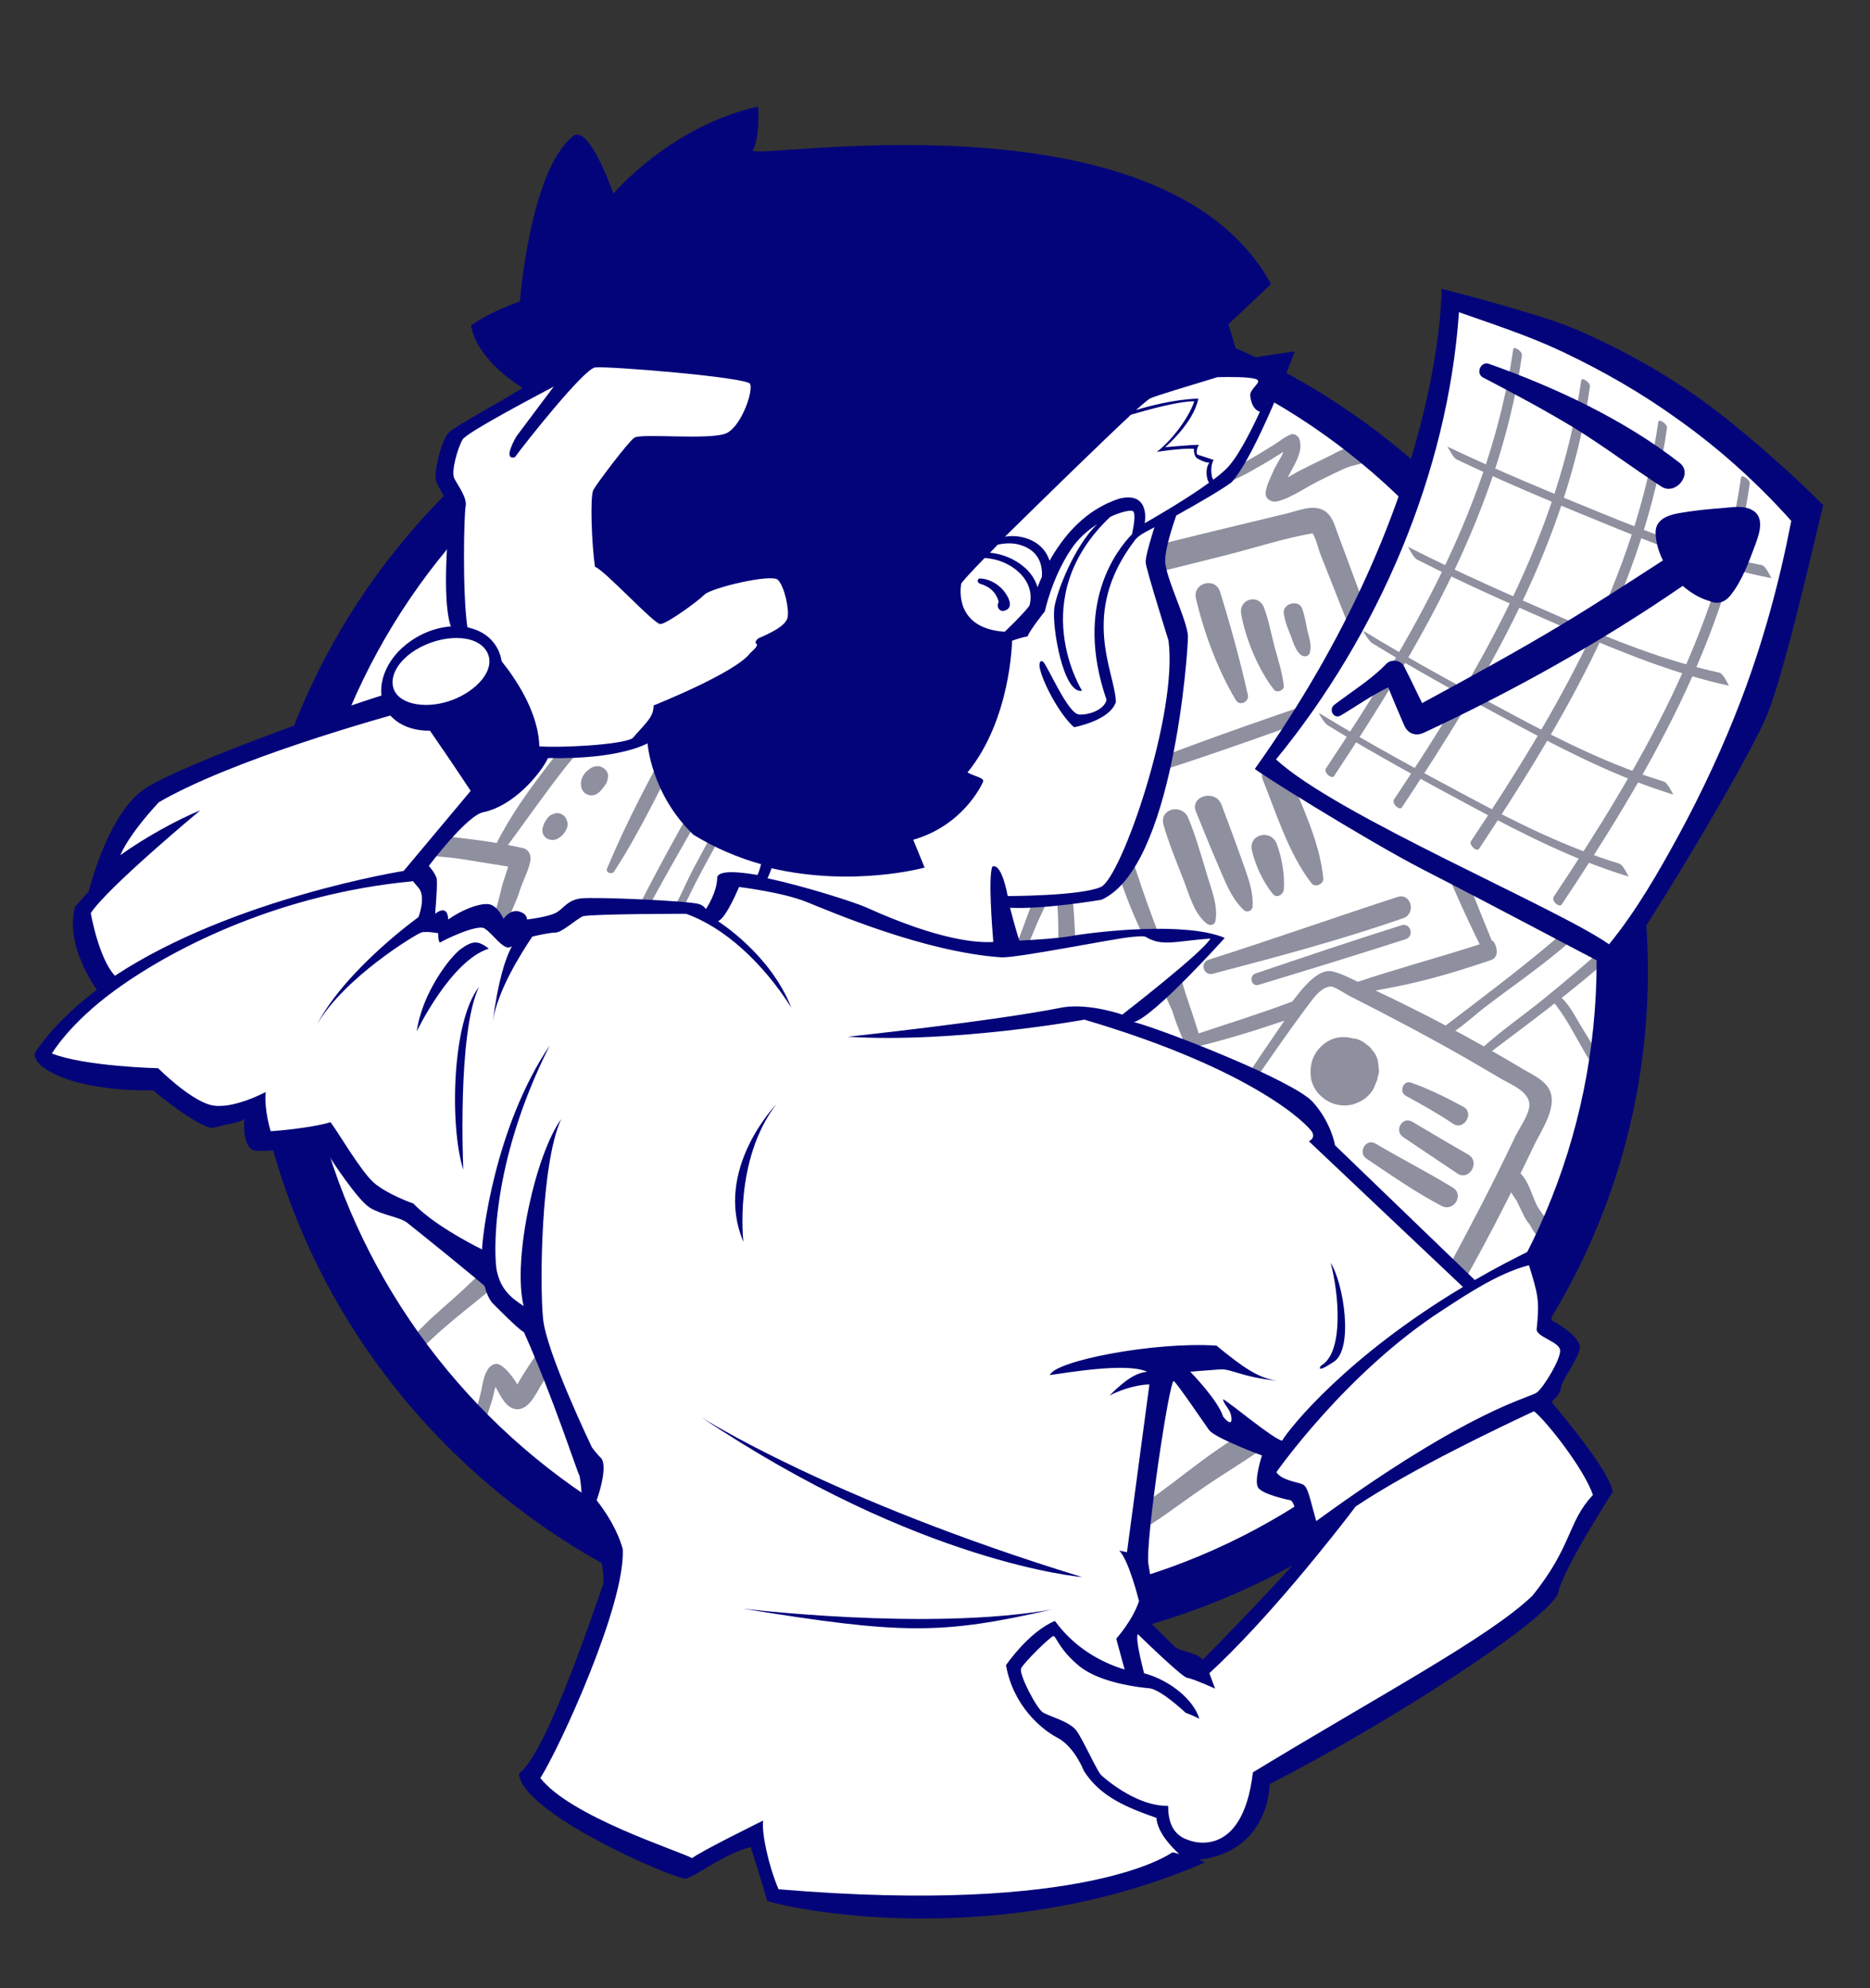 <?xml version="1.0" encoding="utf-8"?>
<!-- Generator: Adobe Illustrator 19.2.1, SVG Export Plug-In . SVG Version: 6.00 Build 0)  -->
<svg version="1.1" id="Layer_1" xmlns="http://www.w3.org/2000/svg" xmlns:xlink="http://www.w3.org/1999/xlink" x="0px" y="0px"
	 viewBox="0 0 558.2 593.5" style="enable-background:new 0 0 558.2 593.5;" xml:space="preserve">
<rect x="0" y="0" width="558.2" height="593.5" fill="#333333" stroke="none"/>
<style type="text/css">
	.st0{fill:#FFFFFF;}
	.st1{fill:#8E8F9F;}
	.st2{fill:#04047a;}
</style>
<g>
	<path class="st0" d="M283,89.8C169.9,89.6,78.2,179,78.2,289.3s91.7,200,204.8,200.2S487.8,400.4,487.8,290S396.1,90,283,89.8z"/>
	<g>
		<g>
			<g>
				<path class="st1" d="M123.7,405c11.6-13,28.2-21.8,38.5-36c1.8-2.5-2.2-5.6-4.3-3.3c-6.2,6.6-12.7,12.7-19.3,19
					c-5.9,5.6-13.5,11.2-18,18C119.4,404.5,122.2,406.7,123.7,405L123.7,405z"/>
			</g>
		</g>
		<g>
			<g>
				<path class="st1" d="M151.1,276.1c1.2-3.5,3-6.8,4.1-10.4c0.9-2.8,2.6-5.8,3.1-8.7c0.3-1.6-0.4-3.4-2.2-3.8
					c-10.8-2.5-21.8-3.3-32.8-4.7c-3.5-0.4-4.3,5.6-0.8,6.2c5.4,0.9,10.8,1,16.2,1.9c5.2,0.9,10.5,1.6,15.7,2.6c-0.8-1-1.5-2-2.3-3
					c-0.1,2.7-1.8,6.2-2.4,9c-0.8,3.5-2,6.9-2.3,10.5C147.3,277.8,150.5,278,151.1,276.1L151.1,276.1z"/>
			</g>
		</g>
		<g>
			<g>
				<path class="st1" d="M183.3,260.2c8.2-12.5,14.4-26.5,21.7-39.6c1.3-2.2-2.2-4.2-3.4-2c-7.4,13.1-14.6,26.8-20.4,40.7
					C180.7,260.5,182.6,261.2,183.3,260.2L183.3,260.2z"/>
			</g>
		</g>
		<g>
			<g>
				<path class="st1" d="M187.8,281.7c14.5-27.9,30.9-54.7,46.9-81.7c1.1-1.8-1.8-3.5-2.9-1.7c-16.1,26.9-32.4,53.9-46.1,82.3
					C185.2,281.9,187.1,283,187.8,281.7L187.8,281.7z"/>
			</g>
		</g>
		<g>
			<g>
				<path class="st1" d="M199.7,277.5c3.4-4,5.4-9,7.8-13.7c3.1-6,6.4-11.9,9.7-17.8c6.4-11.6,12.9-23.1,19.5-34.6
					c1-1.8-1.7-3.4-2.7-1.6c-6.3,10.9-12.3,22-18.2,33.1c-2.9,5.4-5.8,10.8-8.7,16.2c-2.9,5.4-5.1,11.8-9.1,16.6
					C196.9,277,198.7,278.7,199.7,277.5L199.7,277.5z"/>
			</g>
		</g>
		<g>
			<g>
				<path class="st1" d="M150.2,251.2c-0.1,0-0.2-0.1-0.3-0.1c0.3,0.8,0.6,1.5,0.9,2.3c5.9-8,11.6-16.2,17.7-24
					c5.4-6.8,11.8-13.4,15.7-21.2c1.2-2.5-2.2-4.5-3.7-2.2c-10.4,15.4-23.9,29.1-32.3,45.8c-0.6,1.2,0.4,2.6,1.7,2.3
					c0.1,0,0.2-0.1,0.3-0.1C151.5,253.6,151.6,251.5,150.2,251.2L150.2,251.2z"/>
			</g>
		</g>
		<g>
			<g>
				<path class="st1" d="M179,233.4c0.1-0.6,0.2-1.2,0.3-1.8c0-0.7-0.5-1.3-1.1-1.4c-1.1-0.3-2.1,0.3-2.8,1.1c-0.8,1-1.3,2.1-1,3.4
					c0.1,0.7,0.8,1.3,1.5,1.5c2.5,0.7,5.4-2.1,5.2-4.6c-0.1-1.3-1.2-2.9-2.7-2.7c-1.4,0.1-2.7,0.7-3.7,1.8c-1.1,1.3-1.6,2.9-1.1,4.6
					c0.6,1.8,2.6,2.7,4.4,1.8c0.9-0.5,1.5-1.2,2.1-2c0.3-0.4,0.5-0.7,0.8-1.1c0.4-0.8,0.5-1.3,0.6-2.2c0.1-0.9-0.5-1.9-1.2-2.4
					c-0.8-0.6-1.7-0.8-2.7-0.6c-0.9,0.2-1.6,0.7-2.3,1.3c-0.8,0.7-1.2,2.1-0.8,3.1c0.4,1,0.9,1.7,1.9,2.1c0.7,0.3,1.5,0.4,2.2,0.1
					c-1-1.7-2-3.5-3-5.2c-0.1,0.1-0.2,0.2-0.3,0.3c-1.1,1.2-1.2,3.2,0,4.4c1.3,1.2,3.1,1.1,4.4,0c0.1-0.1,0.2-0.2,0.3-0.3
					c1-0.9,1.2-2.7,0.5-3.8c-0.8-1.2-2.1-1.8-3.5-1.4c0,0-0.1,0-0.1,0c0.8,0.1,1.6,0.2,2.4,0.3c0,0,0,0-0.1,0c0.5,0.6,1,1.2,1.4,1.9
					c0,0,0-0.1,0-0.1c-0.5,1.2-1,2.4-1.4,3.5c0.1-0.1,0.2-0.2,0.3-0.3c0.2-0.1,0.6-0.2-0.2,0.1c-1.3-1-2.6-2-3.9-3
					c0-0.9,0.1-0.7,0-0.4c-0.1,0.4,0.2-0.4,0.2-0.4c0,0.2-0.3,0.6-0.4,0.7c-0.1,0.1-0.1,0.2-0.2,0.3c0.1-0.1,0.5-0.6,0.1-0.2
					c-0.1,0.1-0.2,0.2-0.2,0.2c-0.3,0.3,0.6-0.4,0.3-0.2c1.5,0.6,2.9,1.2,4.4,1.8c-0.1-0.1-0.1-0.5-0.1,0c0,0.3,0,0.3,0,0.1
					c0,0.2,0,0.3-0.1,0.5c0-0.1,0.1-0.3,0.1-0.4c0-0.2-0.3,0.6-0.1,0.2c0.2-0.3-0.1,0.1-0.2,0.2c0,0,0.5-0.4,0.1-0.1
					c-0.4,0.3,0.1,0,0.1,0c-0.1,0.1-0.7,0.2-0.1,0.1c-1.1-0.6-2.2-1.3-3.3-1.9c-0.2-0.8-0.1-0.6-0.1-0.3c0,0.4,0-0.4,0-0.3
					c0.1,0.1-0.3,0.9-0.1,0.5c0.2-0.5-0.1,0.1-0.1,0.1c0.1-0.1,0.1-0.2,0.2-0.3c0,0.1-0.1,0.1-0.1,0.1c0,0-0.1,0.1-0.1,0.1
					c0.1-0.1,0.2-0.1,0.3-0.2c0,0-0.1,0-0.1,0.1c0.2-0.1,0.5-0.2,0.7-0.2c0.6,0.4,1.3,0.7,1.9,1.1c-0.2-0.3,0.1,0.4,0.1,0.2
					c0-0.1,0-0.2-0.1-0.3c-0.1-0.3,0,0.3,0,0.1c0,0,0-0.3,0-0.3c0,0-0.1,0.4,0,0.1c-0.2,0.4-0.1,0.1,0,0c0.1-0.1-0.3,0.2,0,0
					c-0.2,0.1-0.3,0.2-0.5,0.2c-0.4-0.2-0.9-0.5-1.3-0.7c0.2,0.3,0.2,0.4,0.2,0.8C176.5,234.5,178.7,234.8,179,233.4L179,233.4z"/>
			</g>
		</g>
		<g>
			<g>
				<path class="st1" d="M166.3,247.4c0-0.1,0.1-0.2,0.1-0.3c-0.2,0.2-0.4,0.5-0.5,0.7c0.5-0.2,0.8-0.6,0.9-1.1
					c0.2-0.7-0.2-1.5-0.9-1.8c-0.7-0.3-1.4,0-1.9,0.6c0,0-0.3,0.4-0.1,0.2c-0.1,0.1-0.2,0.3-0.3,0.4c-0.1,0.1-0.2,0.3-0.3,0.4
					c-0.1,0.1-0.4,0.4-0.1,0.1c-1,1.1-0.5,2.7,0.9,3.2c1.1,0.4,2.2-0.1,3.1-0.8c0.4-0.3,0.8-0.7,1.1-1.2c0.4-0.6,0.5-1.1,0.6-1.8
					c0.1-0.7-0.5-1.8-1.2-2.1c-0.8-0.3-1.5-0.5-2.4-0.3c-0.6,0.2-1.3,0.6-1.7,1.1c-0.8,0.9-1.2,2-1.3,3.2c-0.1,0.9,0.6,1.9,1.4,2.4
					c0.9,0.5,1.8,0.4,2.8,0c0.7-0.3,1.4-0.9,1.8-1.5c0.9-1.1,1.5-2.5,0.9-3.9c-0.3-0.9-0.8-1.5-1.7-1.9c-0.9-0.4-1.7-0.3-2.6,0.1
					c-1.3,0.7-1.9,2-2.6,3.2c-0.8,1.4-0.4,3.3,1.1,4.1c1.4,0.7,3.3,0.4,4.1-1.1c0.4-0.6,0.7-1.2,1-1.9c0.7-1.4,0.4-3.3-1.1-4.1
					c-1.5-0.8-3.2-0.3-4.1,1.1c-0.4,0.6-0.8,1.2-1.1,1.8c1.7,1,3.4,2,5.2,3c0.2-0.5,0.4-1.1,0.7-1.6c-0.1,0.2-0.2,0.5-0.3,0.7
					c0.1-0.2,0.2-0.5,0.3-0.7c0.1-0.2,0.4-0.4-0.2,0.2c0.3-0.3-0.6,0.4-0.2,0.1c-1.3-0.3-2.6-0.7-3.9-1c-0.2-0.5-0.2-0.6-0.2-0.4
					c0-0.3-0.1-0.5-0.1-0.8c0,0.1,0,0.2,0,0.2c0-0.3,0.1-0.5,0.1-0.8c-0.1,0.7,0.3-0.5,0.1-0.1c-0.2,0.4,0.5-0.6,0,0
					c-0.1,0.1-0.3,0.2-0.4,0.4c0.6-0.4,0.5-0.4-0.2,0.1c-0.1,0-0.1,0.1-0.2,0.1c1.5,0.4,3.1,0.8,4.6,1.2c-0.1-0.3,0.1,0.5,0.1,0.5
					c0-0.4-0.1,0.6-0.1,0.3c0-0.1,0-0.2,0.1-0.2c0.1-0.3,0.2-0.1-0.1,0.3c0,0,0.1-0.2,0.1-0.2c0,0-0.5,0.5-0.2,0.3
					c-0.1,0.1-0.6,0.3-0.2,0.2c0.1-0.1,0.1,0-0.2,0.1c-0.2,0.1-0.4,0.2-0.7,0.2c-0.8-0.6-1.6-1.2-2.4-1.8c0-0.2,0-0.3-0.1-0.5
					c0.1-0.4,0.1-0.6,0-0.4c0,0.1-0.1,0.4,0,0c0.1-0.4,0,0-0.1,0.1c0,0.1-0.3,0.4,0,0.1c0.3-0.3-0.2,0.2-0.2,0.2
					c0.1-0.1,0.2-0.1,0.2-0.2c-0.1,0.1-0.3,0.2-0.4,0.3c-0.1,0.1-0.4,0.3,0.1-0.1c1,0.6,1.9,1.1,2.9,1.7c0-0.4-0.1,0.2,0-0.2
					c0-0.1,0.1-0.3,0.1-0.4c0.1-0.3,0.2-0.6,0.3-0.9c-1-0.1-2-0.3-3-0.4c0.1,0.7,0.3,1.2,0.9,1.5c-0.2-0.2-0.4-0.5-0.5-0.7
					c0,0.1,0.1,0.2,0.1,0.3C164.6,248.4,166,248.4,166.3,247.4L166.3,247.4z"/>
			</g>
		</g>
		<g>
			<g>
				<path class="st1" d="M343.8,448.1c-1.2,0.1-1.7,0.3-2.6,1.1c-1.7,1.4,0.5,3.7,2.2,2.9c12.9-6,23.1-17.3,36.7-22.1
					c-0.8-1.8-1.5-3.6-2.3-5.4c-7.3,5-14.8,9.5-22.1,14.5c-6.7,4.6-13.4,9.7-20.5,13.7c1.4,1.4,2.9,2.9,4.3,4.3
					c1-1.4,2.1-2.5,3.4-3.7c2.9-2.8-1.4-7-4.4-4.4c-1.7,1.5-3.1,3.1-4.4,4.9c-2,2.7,1.8,5.8,4.3,4.3c7.1-4,13.7-9.2,20.4-13.8
					c7.2-5,14.9-9.4,21.9-14.7c3.1-2.3,0.5-6.7-3-5.1c-13.4,5.8-24.3,16.2-36.2,24.3c0.8,0.8,1.7,1.7,2.5,2.5
					c0.2-0.2,0.3-0.3,0.5-0.5C345.8,450.2,345.4,447.9,343.8,448.1L343.8,448.1z"/>
			</g>
		</g>
		<g>
			<g>
				<path class="st1" d="M431.6,306.9c-0.1,0-0.2-0.1-0.3-0.1c0.1,0.9,0.2,1.7,0.3,2.6c4.2-2.2,7.8-5.7,11.5-8.6
					c3.9-3,7.8-5.8,11.7-8.7c7.4-5.5,14.6-11.2,21.2-17.7c1.6-1.6-0.8-4-2.4-2.4c-13.4,12.7-28.7,23.9-43.3,35.1
					c-1.4,1.1-0.2,3.4,1.4,2.4c0.1-0.1,0.2-0.1,0.3-0.2C432.8,308.6,432.7,307.2,431.6,306.9L431.6,306.9z"/>
			</g>
		</g>
		<g>
			<g>
				<path class="st1" d="M442.9,315.6c13.7-10.3,27.3-20.3,40.1-31.8c1.6-1.4-0.7-3.8-2.4-2.4c-6.5,5.7-13,11.3-19.8,16.8
					c-6.4,5.2-13.3,9.9-19.4,15.6C440.6,314.7,441.8,316.4,442.9,315.6L442.9,315.6z"/>
			</g>
		</g>
		<g>
			<g>
				<path class="st1" d="M463.5,298.9c6,7.1,9,16.3,15.2,23.3c1.4,1.6,3.8-0.7,2.4-2.4c-3.6-4.1-6.2-8.7-9-13.2
					c-2-3.3-3.9-7.3-7-9.6C463.8,296.2,462.7,298,463.5,298.9L463.5,298.9z"/>
			</g>
		</g>
		<g>
			<g>
				<path class="st1" d="M453,353.3c-0.1-0.6-0.2-0.8-0.5-1.2c-0.9-1.3-3-0.5-2.6,1.1c0.7,2.8,2.8,4.9,4.2,7.4
					c1.5,2.7,2.6,5.7,4.5,8.1c1.3,1.6,4.1,0.2,4-1.7c-0.1-2.8-2.9-5-4-7.5c-1.5-3.2-2.4-7.1-5.1-9.6c-1.9-1.8-5.3,0.5-3.7,2.9
					c1.7,2.6,2.8,5.5,4.2,8.3c0.6,1.3,1.2,2.6,2,3.7c0.5,0.7,1.9,1.9,2,2.7c1.3-0.8,2.6-1.5,3.9-2.3c-2-1.8-3.2-4.9-4.7-7.1
					c-1.5-2.2-3.5-3.9-4.7-6.2c-0.6,0.6-1.3,1.3-1.9,1.9c0.1,0.1,0.1,0.2,0.2,0.3C451.5,355.4,453.3,354.6,453,353.3L453,353.3z"/>
			</g>
		</g>
		<g>
			<g>
				<path class="st1" d="M357.3,150.1c3.4-3.8,10.1-6.2,14.6-8.6c2.4-1.3,4.7-2.7,7-4c2.1-1.2,5-3.5,7.4-3.8c-0.9-0.5-1.8-1-2.6-1.5
					c0.4,2.2-2.7,6.3-3.5,8.2c-0.9,2.2-2.2,4.4-2.4,6.8c-0.1,1.8,1.7,2.8,3.3,2.5c4.4-1,8.9-4.4,12.9-6.3c2.5-1.2,5-2.5,7.5-3.6
					c2.6-1.1,5.3-1.3,7.9-2.3c1.2-0.5,2.1-1.6,1.7-3c0-0.1-0.1-0.2-0.1-0.4c-0.4-1.5-2.6-2.3-3.7-1c0.2-0.3-4,0.1-4.8,0.4
					c-2.4,0.8-4.7,2.2-7,3.3c-2.5,1.2-5,2.4-7.5,3.7c-2.6,1.3-5.6,3.5-8.3,4.3c1.1,0.8,2.2,1.7,3.3,2.5c0.1-5.3,6.6-10.7,4.9-16.1
					c-0.3-1-1.5-1.9-2.6-1.5c-2.2,0.9-3.9,2.5-6,3.7c-3.2,2-6.5,3.9-9.8,5.8c-4.5,2.6-11.2,5.1-14.3,9.4
					C354.2,149.7,356.3,151.2,357.3,150.1L357.3,150.1z"/>
			</g>
		</g>
		<g>
			<g>
				<path class="st1" d="M305.7,284.4c1.9-3.5,3.1-7.3,4.9-11c1.7-3.5,3.3-8.4,6.3-10.9c-1.2-0.2-2.4-0.3-3.6-0.5
					c3.2,5.4,2.4,14.1,2.7,20.2c0.3,6.5,2,12.8,2.5,19.3c0.2,3,4.6,3,4.7,0c0.3-7.6-1.8-15.2-2.3-22.8c-0.4-5.7-0.2-14.1-3.6-19
					c-0.8-1.2-2.5-1.6-3.6-0.5c-2.8,2.8-4,6.9-5.5,10.4c-1.9,4.3-3.2,8.8-5.1,13.1C302.1,284.6,304.7,286.3,305.7,284.4L305.7,284.4
					z"/>
			</g>
		</g>
		<g>
			<g>
				<path class="st1" d="M142.3,427.1c0.1,0,0.3,0,0.4,0c0.7,0,1.2-0.5,1.5-1.1c0.9-2.6,1.8-5.1,2.6-7.7c0.5-1.4,1-5.5,2.3-6.5
					c-1-0.1-2-0.3-3-0.4c2.5,2.5,3.9,9.1,8.2,9.3c3.5,0.1,5.5-4.3,7-6.8c3-5,6.4-9.6,9.3-14.6c3.8-6.6,7.3-13.4,10.8-20.1
					c1.8-3.4-3.3-6.5-5.2-3.1c-5.4,10-10.7,20.1-17,29.6c-1.8,2.7-3.6,5.4-5.1,8.2c-0.6,1.1,0.6,0.1,0.4-0.4
					c-0.3-0.8-1.1-1.7-1.6-2.5c-1.1-1.4-2.1-2.6-3.6-3.5c-1.2-0.8-2.6-0.1-3.4,0.9c-1.5,1.9-1.8,4.7-2.3,7
					c-0.8,3.4-1.9,6.8-2.2,10.2c0.4-0.5,0.8-1,1.1-1.5c-0.1,0-0.3,0.1-0.4,0.1C140.4,424.7,140.6,427.2,142.3,427.1L142.3,427.1z"/>
			</g>
		</g>
		<path class="st1" d="M411.6,319.2c-0.1-0.8-0.2-1.7-0.3-2.5c-0.3-1.2-0.8-2.3-1.7-3.2c-0.4-0.7-1-1.3-1.7-1.7
			c-0.9-0.8-2-1.4-3.2-1.7c-0.3,0-0.6-0.1-0.9-0.1c-2.5-0.7-5.2-0.5-7.5,0.9c-1.4,0.8-2.9,2.3-3.7,3.7c-0.5,0.9-0.9,1.8-1.1,2.7
			c-0.3,1.4-0.4,2.8-0.2,4.2c0,0.1,0,0.2,0,0.3c0.2,1.1,0.6,2.2,1.2,3.2c0.2,0.3,0.4,0.6,0.6,0.9c0.1,0.1,0.1,0.2,0.2,0.3
			c0.1,0.1,0.2,0.3,0.4,0.4c0,0,0.1,0.1,0.1,0.1c2.3,2.5,5.7,3.7,9,3.2c0.4-0.1,0.9-0.1,1.3-0.3c1.6-0.5,3.1-1.3,4.3-2.5
			c1.2-1.2,1.6-1.9,2.1-3.3c0.5-1.1,0.7-1.6,0.8-2.6C411.6,320.7,411.7,320,411.6,319.2z"/>
		<path class="st1" d="M436.8,330.4c-5-2.7-10.2-5.3-15.6-7.2c-2.3-0.8-3.7,2.7-1.6,3.9c4.9,2.7,9.6,5.3,14.2,8.4
			C437,337.6,440.2,332.2,436.8,330.4z"/>
		<path class="st1" d="M438.3,344.7c-5.6-3.2-11.1-6.5-16.7-9.8c-3-1.8-5.6,2.7-2.7,4.6c5.4,3.6,10.7,7.2,16.1,10.8
			C438.5,352.7,442,346.9,438.3,344.7z"/>
		<path class="st1" d="M433.6,354.5c-7.5-4.6-15.4-8.6-23-13.1c-2.9-1.7-5.4,2.7-2.7,4.5c7.3,4.9,14.6,10,22.4,14.1
			C434,361.9,437.2,356.6,433.6,354.5z"/>
		<path class="st1" d="M461.8,324.2c-1.8-2.3-4.9-3.7-7.3-5.1c-3.8-2.3-7.7-4.5-11.5-6.7c-7.5-4.2-15-8.2-22.7-12
			c-3.2-1.6-6.5-3.2-9.7-4.7c13.1-2.3,22.1-4.9,34.5-9.1c3.2-1.1,1-6,0.2-5.8c-13.3-32.4-25-65.4-37.3-98.1c-3-8-5.9-16-8.9-24
			c-0.9-2.5-1.7-5.3-4.3-6.5c-3.1-1.5-7.2,0.2-10.3,1c-17.3,4.2-34.6,8.2-51.8,12.9c-4.7,1.3-2.7,8.3,2,7.2
			c10-2.2,19.9-4.7,29.8-7.2c9-2.2,18.2-5.3,27.3-6.9c1,1.5,1.7,4.5,2.2,5.9c1,2.4,1.9,4.9,2.9,7.3c2.2,5.5,4.3,11,6.5,16.5
			c4.2,10.7,8.5,21.4,12.7,32.1c8.1,20.4,15.8,41.2,25.6,60.9c-12.1,3.9-24.4,7.2-36.4,11.2c-2.5-1.2-5-2.5-7.6-3.1
			c-5.2-1.3-11.5,8.8-12,9c-9.2,3.5-18.6,6.4-27.9,9.5c-1.2-4-2.6-8-3.9-11.9c-1.5-4.6-2.4-9.4-4.2-13.8c-0.6-1.5-1.9-2.1-3.1-2
			c-5.5-14.4-10.5-28.7-13.8-43.9c-0.7-3.1-5.3-1.8-4.7,1.3c3,15.9,8.1,32.3,16,46.6c1,5.5,3.2,11.4,5.8,16.9c0.9,2.9,2,5.8,3.2,8.6
			c-1.2,1-0.4,3.2,1.4,2.8c9.8-2.2,19.4-5.2,28.9-8.4c-4.1,6-8.2,11.9-12.1,18c-0.9,1.4,1.3,2.6,2.2,1.3c4-5.7,7.9-11.4,11.9-17
			c2-2.8,4.1-5.6,6.2-8.4c1.3-1.7,3.3-4,5.7-4.1c1,0,4.2,2.1,5.1,2.6c12.4,6.3,24.8,12.8,36.9,19.8c2.7,1.6,5.5,3.2,8.2,4.8
			c3.2,2,9.5,4.1,9,8.7c-0.3,2.6-2.9,6.3-4.1,8.7c-1.7,3.5-3.3,6.9-5,10.3c-6.2,12.6-12.9,24.9-19.5,37.3c-1.8,3.3,3.1,6.2,5,2.9
			c9.1-15.4,17.2-31.3,24.9-47.4C460,337.4,465.9,329.5,461.8,324.2z"/>
		<path class="st1" d="M360.2,260.8c-1.7-5.6-3.3-11.3-5.5-16.6c-1.8-4.4-8.7-2.9-7.4,2c1.6,5.6,3.9,11.1,6,16.5
			c1.7,4.4,3.1,10,6.9,13c0.8,0.7,2.3,0.6,2.6-0.7C363.7,270.4,361.5,265.3,360.2,260.8z"/>
		<path class="st1" d="M370.4,255.9c-1.9-5.3-3.8-10.5-5.8-15.7c-1.8-4.7-9.5-2.6-7.6,2.1c2.1,5.2,4.2,10.4,6.4,15.5
			c2.1,4.8,4,10.3,7.9,13.9c1,0.9,2.5,0.2,2.6-1.1C374.2,265.6,372,260.5,370.4,255.9z"/>
		<path class="st1" d="M381.1,251.9c-1.7-4.5-8.5-2.9-7.4,2c1,4.3,3.4,9.6,6.3,13c1.1,1.4,3.1,0.1,3.2-1.3
			C383.6,261.5,382.6,255.8,381.1,251.9z"/>
		<path class="st1" d="M384.7,230.8c-1.9-4.7-9.6-2.6-7.7,2.1c4.1,10.2,7.7,22,14.5,30.8c1.1,1.4,3.7,0.2,3.5-1.5
			C394,251.5,388.7,240.8,384.7,230.8z"/>
		<path class="st1" d="M417.1,267.8c-18.8,6.1-37.4,12.7-56.3,18.7c-2.7,0.8-1.6,4.9,1.2,4.2c19.1-5,38.2-10.1,56.9-16.6
			C422.8,272.7,421.2,266.4,417.1,267.8z"/>
		<path class="st1" d="M418.4,276.2c-14.6,4.6-29.1,9.5-43.6,14.4c-2.1,0.7-1.3,4.1,0.9,3.4c14.6-4.4,29.2-8.9,43.8-13.6
			C422.3,279.6,421.1,275.4,418.4,276.2z"/>
		<path class="st1" d="M393,209.4c-18.6,6.4-37.2,12.8-55.4,20.1c-1.9,0.8-1.2,3.8,0.9,3.1c18.7-5.7,37.3-12.4,55.7-19
			C396.8,212.7,395.7,208.5,393,209.4z"/>
		<path class="st1" d="M372.5,207.5c-2.3-10.3-5.2-20.8-8.3-30.8c-1.4-4.6-8.3-2.7-7.2,2c2.4,10.2,6.5,21.3,11.9,30.3
			C370,210.9,372.9,209.6,372.5,207.5z"/>
		<path class="st1" d="M380.6,193.6c-1.1-4-1.8-8.3-3.3-12.2c-1.6-4.3-7.6-2.6-6.8,1.9c1.3,7.4,5.1,16.6,9.8,22.6
			c0.9,1.1,3.1,0.2,2.9-1.2C382.8,200.9,381.6,197.2,380.6,193.6z"/>
		<path class="st1" d="M390.3,188.4c-0.5-2.3-0.8-4.7-1.7-6.9c-1.1-2.6-5.7-1.3-5.4,1.5c0.3,2.4,1.2,4.6,2.1,6.8
			c0.7,1.9,1.4,4.4,3,5.7c0.9,0.7,2.4,0.6,2.7-0.7C391.6,192.7,390.8,190.4,390.3,188.4z"/>
		<g>
			<path class="st2" d="M283,85.8C167.6,85.6,74.1,176.8,74.1,289.3s93.5,204,208.9,204.2S491.9,402.6,491.9,290S398.3,86,283,85.8z
				 M283,479.4C176,479.3,89.3,392.8,89.3,286.4S176,93.8,283,93.9S476.6,180.6,476.6,287S389.9,479.6,283,479.4z"/>
			<g>
				<path class="st0" d="M276.4,571.2c-23.1,0-40-3.4-45.5-5c-1.4-4.8-4.6-15.3-4.7-15.4l-0.4-1.3l-1.3,0.3c-5,1.2-9.8,4.1-13.8,6.5
					c-2.2,1.3-4.1,2.5-5.5,3c-7.4-1.6-45.9-19.3-48.1-29.4c6.9-6.4,16.6-32.6,23.3-52.1c0.6-1.9,1.2-3.5,1.3-3.8
					c1-2.3,0-7.6-0.3-9.2c0.2-1.9,0.6-6-0.2-7.6c-0.4-0.7-1.2-1.8-2.3-3.2c-1.2-1.5-2.6-3.3-3.6-4.9c0.7-3.1-0.3-8.5-0.4-9.1l0-0.2
					l-0.1-0.2c-0.2-0.5-1.1-2.8-2.1-5.8c-2.8-8-8.1-22.9-14.4-37.1l-0.2-0.5l-0.5-0.2c-0.9-0.4-5.4-4.7-9.1-8.5l0,0
					c0,0-1.2-1.5-1.8-4.2l-0.1-0.3l-0.2-0.2c-1-1.3-22.5-18.5-23.4-19.3c-1.3-1-3.3-1.6-5.3-2.2c-2-0.6-4.1-1.2-5.8-2.3
					c-2.7-1.6-8.9-10.6-11.2-14.1c-0.4-0.8-2.1-4.4-5.1-4.4c-0.8,0-2.6,0.2-5.2,0.4c-3.7,0.4-8.7,0.8-11.7,0.8c-1.6,0-2-0.1-2.1-0.2
					c-1.2-0.5-2.1-4.7-1.6-7.8l0.7-4.2l-3,3c-0.5,0.5-1.8,0.8-3.6,1.1c-1.3,0.3-2.9,0.6-4.8,1.1c-3.1-0.2-12-6.7-17-10.9l-0.4-0.3
					c0,0-1.3,0-1.7,0c-17.7,0-29.1-4.1-32.2-7.9c-0.4-0.5-0.6-1-0.6-1.4c4.3-6.4,10.4-12.5,17.9-18.2l1.1-0.8l-0.8-1.1
					c-2.7-3.9-8.7-14-6.4-23.3l4.2-4.6l0.1-0.3c0.1-0.2,5.4-22,15.6-29.4c8.5-6.2,51.5-21.9,71.2-28.2l1.1-0.3l-0.1-1.1
					c-0.4-5.2,2.8-10.9,8.2-14.6c3.3-2.3,7.2-3.7,11-4l1.8-0.2l-0.6-1.7c-3.3-8.7-0.1-35.4-0.1-35.7l0.1-0.5l-0.3-0.4
					c-1.4-2-3.8-5.7-4.1-7.3c-0.4-2,1.4-10.8,3.5-12.9c1-1,5.6-3.6,10.1-6.2c3.8-2.2,8.2-4.7,11.7-6.9l1.9-1.2l-1.9-1.2
					c-3.8-2.4-12.6-8.7-14.5-16.8c5.6-3.8,13.4-6.4,13.5-6.4l0.9-0.3l0.1-0.9c0-0.4,3-38.5,15.4-48.4c0.1-0.1,0.2-0.1,0.3-0.1
					c2.3,0,6.7,8.6,9.5,16.7l0.8,2.3l1.6-1.9c0.2-0.2,16.2-19,40.8-25.2c0.1,3.1-0.1,8.3-1.5,10.5c-0.3,0.5-0.3,1.1-0.1,1.6
					c0.5,0.9,1.6,1,3,1c1.9,0,5-0.2,9.3-0.5c8.2-0.6,20.5-1.4,34.5-1.4c56.1,0,92.2,13.4,107.3,39.8l-12.5,11.9l3.8,12.7l1.2-0.2
					c5.3-0.9,11.1-1.8,14.2-2.2c-2.8,7.2-11.7,29.7-17.7,36.3c-2.3,1.7-7.9,5.1-16.2,9.7l-0.5,0.3l-0.2,0.5
					c-1.2,3.6-3.3,10.2-3.3,14c0,2.7,1.7,7.3,3.6,12.1c1.6,4.2,3.3,8.5,3.3,10.6c0,7.8-5.3,68.1-24.9,77.1
					c-1.7,0.3-14.8,2.4-24.4,2.4c-0.8,0-1.7,0-2.5-0.1l-1.9-0.1l0.5,1.9c0.1,0.3,1.9,7.1,2.9,9.9l0.3,1l1.1,0
					c3.8-0.2,10.7-0.6,15.1-1.3c4.4-0.8,15.7-2.2,26.5-2.2c7.4,0,13.1,0.6,17.2,1.9c-8.2,9.1-21.2,22.2-25,23.1l-5.2,1.3l5.2,1.4
					c10.9,3,47.6,17.6,52.7,23.5c5.2,5.9,6.2,12.1,6.2,12.2l0.1,0.5l42,40.6l0.1-1.9l1.5,2.2c5.9-3.4,11.9-6.6,18-9.6
					c1.1,3.9,3.7,14.3,2.9,20l-0.1,0.9l0.8,0.5c4.6,2.6,7.2,4.8,7.8,6.7c-0.1,1.6-1.7,4.3-3.1,6.6c-1.6,2.7-2.5,4.3-2.5,5.5
					c-0.2,1-1,2.2-2.4,3.3l-1.1,0.9l0.9,1.1c10.2,12.1,16.9,21.7,17.6,25.5c-2.1,3.3-14.9,23.4-16.2,30.2
					c-2.9,6.9-46.1,36.3-85.3,56.2l-0.8,0.4l0,0.9c0,0.8-0.1,18.8-19.8,21.2l-5.2,0.7l3.6,1.5C332.6,565.9,304.8,571.2,276.4,571.2z
					 M350.2,411.4c-2.1,2.4-8.7,49.8-7.8,55.7c0.4,2.4,0.7,4.3,1,5.8c0.5,2.5,0.8,4.2,0.7,5.5c-0.1,0.6-0.4,1.7-1.9,4.1l-0.6,0.9
					l0.8,0.8c2.6,2.6,7.1,7.2,8.3,8.3c0.9,0.8,2.4,1.3,4,1.7c1.6,0.5,3.5,1,4.1,1.9l1,1.4l1.2-1.2c1.2-1.2,29.2-29.4,34.3-37.3
					l1.4-2.1l-2.5-0.1c-2.4-0.1-3.7-3-4.9-6.4c-0.7-1.9-1.2-3.3-2.2-3.9l-0.2-0.1l-0.2,0c-4.2-0.8-8.3-2.3-8.8-3.2
					c-0.5-1,0.3-5.2,1.3-8.4l0.4-1.3l-1.3-0.5c-6.6-2.4-14.3-5.8-15.2-7c-0.3-0.5-0.9-1.3-1.6-2.3c-5.2-7.6-8.2-11.8-9.1-12.6
					l-0.4-0.3l-0.5,0h-0.6L350.2,411.4z M146.1,271.3c0.1,0,0.3,0,0.4,0c1.7,0.1,3.1,2.7,3.5,3.5l1,2.4l1.5-2.2
					c0.3-0.5,1.4-1.7,2.6-1.7c0.2,0,0.3,0,0.5,0.1c1.1,0.3,1.4,0.8,1.4,1l-0.6,2l2.1-0.5c0.7-0.1,7.2-0.8,9.6-2.4
					c0.7-0.5,1.3-1,1.9-1.6c1.2-1.1,2.3-2.1,4.6-2.4c0.3,0,1.2-0.1,3.5-0.1c9.6,0,29,1,31.3,1.8c0.8,0.3,1.1,0.8,1.2,0.8l1.1,2.1
					l1.3-2c0.1-0.2,3.5-5,3.4-9.9c0.2-0.1,0.9-0.5,2.9-0.5c1.8,0,4.3,0.3,7.4,0.8l1.1,0.2l0.5-1.3c0.1-0.4,0.3-0.7,0.4-1.1
					c0.2-0.7,0.4-1.4,0.6-2.1l0.4-1.3l-1.3-0.4c-7-2-13.7-4.9-19.7-8.6c-12-11.7-13.1-26.1-13.1-26.3l-0.1-2.3l-2,1.2
					c-0.1,0-7.5,4.2-26.1,4.2c-1,0-1.9,0-2.9,0l-0.9,0l-0.4,0.8c-2,4-9.3,13.4-18,15.3c-5.3,0.7-15.5,14-17.5,16.6l-0.7,0.9l0.8,0.9
					c0.8,0.9,2,2.5,2.1,3.4c0.2,1.1-0.2,6.7-0.5,9.9l-0.3,3.4l2.6-2.3c0.4-0.3,1-0.7,1.3-0.7c0,0,0.2,0.4,0.3,1.4l0.1,2.5l2.1-1.5
					C139.2,273.1,143.4,271.3,146.1,271.3z"/>
				<g>
					<path class="st2" d="M137.7,283.2c-3.3,2.3-11.7,13.2-13.3,24.7c0,0,10.1-21.1,21.5-24.7C142.6,280.6,141,280.9,137.7,283.2z"
						/>
					<path class="st2" d="M138.3,349.2c0,0-1.9-41,4.7-54.6C134.8,305,134.2,336.5,138.3,349.2z"/>
					<path class="st2" d="M463.1,418.5c1.1-0.9,2.6-2.4,2.9-4.2c0-2.2,5.6-9,5.6-12.4c-0.5-2-2.4-4.4-8.5-7.8
						c1-7.6-3.4-22.2-3.4-22.2c-7.1,3.4-13.6,6.8-19.6,10.3l0.1-0.1l-41.7-40.2c0,0-1-6.6-6.6-12.9c-5.6-6.3-43.6-21.2-53.4-23.9
						c5.9-1.5,27.1-25.1,27.1-25.1c-11.5-4.9-37.8-2-46.3-0.5c-3.5,0.6-9.2,1-15,1.3c-1-2.8-2.8-9.8-2.8-9.8
						c10.5,0.5,27.3-2.4,27.3-2.4c21.4-9.6,25.8-73.9,25.8-78.5s-6.8-17.8-6.8-22.7c0-3.6,2.2-10.3,3.3-13.5
						c6.5-3.6,13.7-7.8,16.5-9.9c7.4-8.1,18.9-39.1,18.9-39.1s-8.9,1.2-16.6,2.6l-3.2-10.7l12.7-12c-32.5-59.5-157-36.4-154.7-40
						c2.3-3.6,1.6-13,1.6-13c-26.3,5.9-43.2,26-43.2,26s-7.2-20.8-12-17.2c-13,10.4-15.9,49.4-15.9,49.4s-8.8,2.9-14.6,7.2
						c1.6,9.1,11.5,16.2,15.4,18.6c-8.1,5.1-20,11.3-22,13.3c-2.4,2.4-4.4,11.7-3.9,14.1s4.4,7.8,4.4,7.8s-3.4,28.8,0.5,37.1
						c-13.6,6.4-15.4,16.5-15.6,17.9c-11.1,2.9-66.7,22.5-76.8,29.9c-10.7,7.8-16.1,30.2-16.1,30.2l-4.1,4.6
						c-2.7,10,3.7,20.7,6.5,24.8c-7.3,5.5-13.7,11.7-18.5,18.8c-1,4.4,11.2,11.5,35.3,11.2c0,0,13.7,11.5,18,11.2
						c5.4-1.5,8-1.5,9.3-2.7c-0.5,3.2,0.2,8.3,2.4,9.3s17.1-1,19.5-1c2.4,0,3.9,3.7,3.9,3.7s8,12.4,11.7,14.6
						c3.7,2.2,8.8,2.7,11,4.4c2.2,1.7,22.4,18,23.2,19c0.7,3.2,2.2,4.9,2.2,4.9s7.8,8,9.5,8.8c8.8,19.7,15.6,41,16.6,42.9
						c0,0,1.2,6.3,0.2,9c1.7,3.2,5.4,7.1,6.1,8.5c0.7,1.5,0,7.1,0,7.1s1.5,6.3,0.5,8.5c-1,2.2-16.1,49.2-24.9,55.8
						c0.7,11.5,43.9,30.5,49.7,31.4c3.9-1.2,11.7-7.6,19.5-9.5c0,0,3.7,11.7,4.9,16.1c10.2,3.2,70.7,14.6,130.7-11.5
						c-0.6-0.3-1.2-0.5-1.7-0.8c21.2-2.7,21-22.6,21-22.6c32.7-16.6,82.9-48.5,86.1-57c1.2-6.8,16.3-30.2,16.3-30.2
						C480.7,439.7,467.8,424.1,463.1,418.5z M456.4,377.7c2.7,8.8,3.2,10.4,2.3,19.1c-0.2,2.3,6.8,3.7,7,6.3
						c0.2,2.6-4.7,10.7-6.8,12.5c-2.1,1.8-19.2,4.4-66,38.5c-1.8-6.3-2.4-10.1-3.9-10.9c-1.5-0.8-6.2-1.1-8-3.7
						c0,0,20.7-29.7,49.6-48.4C438.6,385.9,447.3,380.1,456.4,377.7z M342.8,466.9c-1-6.3,6.3-55.6,7.6-54.6
						c1.2,1,8.8,12.2,10.5,14.6c1.7,2.4,15.8,7.6,15.8,7.6s-2.4,7.3-1.2,9.5c1.2,2.2,9.8,3.9,9.8,3.9c1.7,1,2.4,10.2,7.8,10.5
						c-5.1,7.8-34.1,37.1-34.1,37.1c-1.5-2.2-6.6-2.4-8.3-3.9c-1.2-1.1-5.8-5.7-8.3-8.2c1.1-1.7,2-3.5,2.2-4.7
						C344.8,476.2,343.8,473.3,342.8,466.9z M343.2,119c1.6-0.8,11-3.6,20.2-6.4c4.1-0.1,9.1-0.1,11.3,0.5c2.7,0.8-1.8,2.8-1.5,5.1
						c0.4,3.3,1.8,4.4,2.9,4.7c-3.2,6.9-7,14.2-10.2,17.2c-1,1-2.3,2-3.7,3.1c-0.1-0.2-0.3-0.4-0.4-0.8c-0.5-2-0.1-4.4,0.5-5.1
						l-4.9-1.6c-0.4-0.7-0.1-2,0.5-2.9c-2.7,0-10.1,0.7-10.1,0.7s8.5-7.2,9.9-14.5c-7.1,0.2-14.6,2.2-18.6,3.4
						C341.3,120.5,342.7,119.3,343.2,119z M337.6,123.8c5.5-1.6,14.1-4,18.9-4c-1.8,5.4-7.3,12.2-11.2,15.1c0,0,7.6-1.2,11.1-0.9
						c-0.1,2.7,1.3,3,1.3,3s2,1.2,3.3,1.1c-1.4,1.9-0.8,5.1-0.1,6c-6.4,4.7-15.4,9.9-19.2,12.1c0.6-4-0.4-9-7.4-7.4
						c-10.5,3.3-17,11.5-21,18.6c-0.8-2.5-2.5-4.7-5.4-6.1c-2.6-1.2-5.3-1.5-7.9-1.1C311.9,148.5,328.9,131.9,337.6,123.8z
						 M297.8,162.6c2.4-0.5,4.8-0.6,7.1,0.2c4.6,1.5,6.4,5.1,6.1,9.4c-0.5,1.1-0.9,2.1-1.3,3.1c-1.6-5.7-7.9-9.7-14.2-10.3
						C296.2,164.3,297,163.5,297.8,162.6z M286.9,174.3c0.1-0.4,2.8-3.4,7-7.7c7.6,0.3,15.5,6.5,13.4,14.2c-1.9,2.6-7.4,7.8-7.4,7.8
						C285.3,187.6,286.6,176.3,286.9,174.3z M276,259l-3.4-8.3c14.6-4.2,20.2-15.9,20.8-17.2c0.7-1.3-2.3-1.6-4.6-2.9
						c13-15.9,13.3-39.3,13.3-39.3s2.6-1,4.6-1.3c1-2.3,5.2-7.5,5.2-7.5s2-9.8,7.8-18.5c2.1-3.2,5-5.7,7.8-7.5
						c-6.8,6.5-12.2,20.4-12.8,25.1c-0.7,5.9,2.8,25.8,8.3,24.6c0,0-17.3-27.5,8.4-51.9c3.4-1.6,6.2-2.1,6.8-1.7
						c0.9,0.7,0.2,4.6-0.3,6.9c-4.5,4.6-17.4,21-7.6,49.4c-0.5,2.7-4.8,4.6-8.2,4.4s-9.6-15.1-10.8-15.8c-1.2-0.7-1,1.5-1,1.5
						c0.7,4.3,5.8,14.1,10.3,18.1c0,0,10.6-1.9,12.5-7.5c-0.2-9-11-26.3,5.5-48.1c1.2-1.9,4.5-3.2,6-4.1c-0.9,2.9-2.8,9-2.6,10.6
						c0.2,2.2,6.8,23.2,6.8,23.2c2.9,21.9-14.1,70.9-20.2,73.6c-6.1,2.7-27.8,2.7-27.8,2.7s-1.7-10-4.6-8.8
						c-1.2,3.4-0.1,17.4,0.3,22.5c-4.5,0.3-15.8-0.3-37.9-10.3c-3.1-1.4-17.8-6.2-29.5-8.7c0-0.1,0.1-0.2,0.1-0.2
						c0.4-0.9,0.8-1.8,1.1-2.8C254.9,264.9,276,259,276,259z M210.7,271.4c0,0-0.5-1-2-1.5c-3.1-1-31.4-2.2-35.3-1.7
						s-4.9,2.7-7.1,4.1s-9,2.2-9,2.2s0.2-1.7-2.4-2.4c-2.7-0.7-4.6,2.2-4.6,2.2s-1.7-4.1-4.6-4.4c-2.9-0.2-7.8,1.7-11.9,4.6
						c-0.2-4.9-3.9-1.7-3.9-1.7s0.7-8.5,0.5-10.2c-0.2-1.7-2.4-4.1-2.4-4.1s11.7-15.6,16.6-16.1c8.8-2,16.6-11.2,19-16.1
						c21.5,0.5,29.7-4.4,29.7-4.4s1,15.1,13.7,27.3c6.7,4.1,13.5,6.9,20.2,8.8c-0.2,0.7-0.4,1.3-0.6,2c-0.1,0.4-0.3,0.8-0.5,1.2
						c-6.4-1.1-11.3-1.3-12,0.6C214.1,266.5,210.7,271.4,210.7,271.4z M138.1,131.2c1.3-2.2,23.3-13.7,27.2-15.8l-11.1,14.8
						c0,0-4.4,7.3-0.5,6.3c2.4-3.4,20.5-26.3,23.9-26.8c3.4-0.5,45.3,2.9,46.3,4.9c1,2-2.4,12.2-6.8,14.6s-25.8,0-27.8,1.5
						s-11.2,13.7-12.2,15.6c-1,2-0.5,16.1,0.5,22.9c2.9,1,17.6,17.1,19.5,17.1s11.2-6.8,13.2-8.8s20-6.3,21.9-4.4
						c2,2,3.4,8.8,2.9,11.2s-4.4,4.4-8.8,6.3c-2.4,2.4,2,0.5-2.4,4.4c-4.4,5.9-28.8,15.6-28.8,15.6c0,3.4-2,4.9-6.3,9.8
						c-3.4,2-21.9,2.9-27.8,2.4c-0.5-16.6-18-33.6-21.5-35.6c-1.5-10.7-1-33.6-0.5-36.1s-2.4-6.3-3.4-8.3S136.6,133.7,138.1,131.2z
						 M27.1,272.6c4.9-7.6,32.7-30.7,32.7-30.7c-7.1,2.9-16.8,8.3-23.9,13.4c0.5-1,2.4-5.9,11.5-15.8c22.1-12.8,65.6-25,76.3-27.9
						c6.5,8.9,16.8,24.5,16.8,24.5l-20,23.9c0,0-51,8.1-86.2,31.3C29.4,286,27.1,272.6,27.1,272.6z M349.9,553
						c0,0-24.9,18.8-117.5,11c-2.9-6.8-5.1-16.6-4.6-20.5c0,0-18.3,9-21.2,11.2c-4.6-2.4-36.3-12.4-45.3-23.9
						c5.9-9.3,25.4-51.9,24.6-68.3c-2-7.6-7.8-14.6-7.8-14.6s3.4-9.3,1.5-12.4c-1.7-1.7-2.9-3.4-2.9-3.4s-13.7-28.5-14.6-38.5
						c-1-10-0.7-46.1,5.4-59.5c-7.6,10.5-14.6,41.7-11.2,55.8c-4.1-2.7-6.8-5.1-8-10.5c-0.8-3.7-2.4-31.2,15.8-67.3
						c-16.6,24.6-20.2,57.7-20.2,60.9c-4.4-2.2-14.9-7.8-20.5-13.7c0,0-7.8-2.7-11.9-6.3c-4.1-3.7-11.5-16.6-12.9-18
						c-3.4,1.2-12.7,2.4-17.8,2.7c0,0-2-6.3-1.5-11.7c0,0-10,5.4-16.3,3.9s-15.8-11-15.8-11s-21.7-0.5-31.7-4.4c0,0,5.2-9,19-19
						c18.2-13.2,49.8-28.7,88.5-32.4l0.2-0.1c0.5,0.6,1.1,1.3,1.7,2c2.4,2.7,0,8.8,0,8.8s-21.5,15.4-30.2,31.9
						c8.3-14.1,29.5-26.8,31-27.3s5.1,0.2,5.1,0.2s0,3.2,0.7,2.7s11-5.6,13.2-4.1s4.1,4.4,6.1,5.4c0.7,0.4,1.4,0.3,2-0.1
						c-2,3.7-4.1,10.3-5.7,22.4c1.4-9.1,8.3-20.1,11.8-25.3c2.5-0.6,5.6-1.2,6.9-1.2c2,0,6.3-4.1,8.3-4.9c3.9-0.7,30.7-0.7,30.7-0.7
						c11.5,4.1,22.9,14.6,31.4,28c-6.3-16.1-21.9-25.8-21.9-25.8c2.4-0.7,6.3-10.2,6.3-10.2s12.7,1.5,20,4.4
						c7.3,2.9,35.1,15,58.3,16.6c5.1,0.2,33.4-5.6,39-6.1c5.6-0.5,2.9,0,6.8,1.2c3.9,1.2,8.8-0.2,16.6-0.7
						c-2,3.9-26.3,22.7-26.3,22.7s-9.5-3.4-17.6-2.2c-20.2,4.1-64.4,8.8-64.4,8.8c31.9,2,70.7-5.1,70.7-5.1
						c51.2,15.1,67,31.7,68,33.6s-1,2.7-1,2.7l46,43.5c-34.6,20.7-51.6,41.9-54,45.9c-2.9-0.7-15.1-11-17.6-12.4c0,1,1.2,2.2,2,3.7
						c0.7,1.5,1.2,5.4-2,1.5c-1.5-4.9-9.8-13.4-9.8-13.4s5.9-0.5,9-0.7c3.2-0.2,6.6,2.4,17.1,3.4c-5.6-0.7-10-3.7-18.3-10.5
						c-18.8-1.2-48.3,4.6-49.7,8.8c4.1-0.5,22.7-3.9,29-1c-3.1,0.4-6,1.9-11.2,7.1c6.8-3.4,11.9-3.3,11.9-3.3l-6.7,50.1l-2.3-0.5
						c2.9,2.9,5.9,15.1,5.9,15.1c-2,5.9-6.8,11.2-6.8,11.2l2.5,9.2c-7-2.1-15-6.5-20.8-14.5c-7.8,3.2-14.6,13.2-14.6,13.2
						c2,11.7,10.2,19,15.4,21.7c5.1,2.7,7.8,9.8,7.8,9.8c4.9,7.8,12.9,11,21.7,14.1c0.3,4.2,4.1,8.3,6.8,10.8
						C350.6,553,349.9,553,349.9,553z M457.4,476.4c-12.9,12.4-45.6,29.7-83.4,52.7c-3.2,27.1-19.3,20.2-19.3,20.2
						c-5.3-1.7-6-6.6-6-10.2c-9.9,0.2-19.8-9-19.8-9c-1.2-0.7-5.6-10.9-7.7-13.6c-2.2-2.7-8-4.1-9.9-5.3c-1.9-1.2-7.2-11.4-6.5-13.1
						s8.9-9.7,9.7-9.7c0.7,0,1.7,4.1,7.7,9c6,4.9,17.4,6.3,20.8,6.6c3.4,0.2,10.9,7.3,10.9,7.3s2.2,0.8,4.1,1.8
						c-1.6-5.5-8.5-11.4-16.5-13.6c-0.8-3.4-2.5-9.7-1.9-11.7c3.6,3.5,13.4,12.9,14.8,13.1c1.7,0.2,8.3,3.2,8.3,3.2l-1.7-4.6
						c17.3-15.9,37.1-41.1,43.7-49.8c17.3-11.5,43.4-23.8,53.2-28.4c3.8,3,15,17.3,17.6,25C467.9,454.3,469.4,461.6,457.4,476.4z"/>
					<path class="st2" d="M398.2,406.5c5.9-3.9,2.9-23.4-1-29.5c2.4,8.8,4.1,26.8-2.9,30.7C394.3,407.7,392.3,410.4,398.2,406.5z"/>
					<path class="st2" d="M209.2,423c65.3,43.9,113.8,47.8,113.8,47.8C247.6,447.7,209.2,423,209.2,423z"/>
					<path class="st2" d="M221.6,480.2c47.8,7.8,59.5,7.8,92.3,0.3C276.8,487,221.6,480.2,221.6,480.2z"/>
					<path class="st2" d="M231.7,329.7c0,0-18.9,19.5-9.8,41C221.9,370.6,219,346.3,231.7,329.7z"/>
				</g>
				<path class="st2" d="M299.2,175.9c-1.7-1.8-4.1-3.1-6.6-3.2c-0.9-0.1-1,1.2-0.2,1.5c1.5,0.5,2.9,1.1,4,2.3
					c0.5,0.5,0.9,1.1,1.2,1.8c0.2,0.3,0.3,0.6,0.4,1c0,0.1,0.1,0.3,0.1,0.4c0,0.1,0,0.1,0,0.1c-0.8,1.2,0.2,3,1.8,2.5
					C303.1,181.3,300.6,177.4,299.2,175.9z"/>
				<path class="st2" d="M149,194.7c-3.7-9.1-16.6-10.1-26.3-3.4c-7.9,5.4-10.8,14.1-7.7,20.1c3,5.8,11.2,8.4,19.7,5.6
					C145,213.6,152.5,203.5,149,194.7z"/>
				<path class="st0" d="M145.3,194.5c-3.1-5.4-13.5-5.2-21.2-0.5c-6.3,3.9-8.4,9.4-5.9,13c2.5,3.4,9.1,4.5,15.9,2.3
					C142.4,206.5,148.3,199.7,145.3,194.5z"/>
			</g>
		</g>
	</g>
	<path class="st2" d="M459.1,132.5c-5.2-2.7-10.3-5.4-15.6-8.1c-2.8-1.4-4.9,2.4-2.4,4.2c4.8,3.4,9.6,6.7,14.4,10
		C459.3,141.2,463.2,134.6,459.1,132.5z"/>
	<g>
		<polygon class="st0" points="480.5,285.6 501.1,258.3 515.5,231.9 527.5,201.9 539.8,154.6 510.5,126.9 451.5,95.9 433.5,91.3 
			418.8,157.9 407.5,182.3 384.5,221.3 379.1,227.9 395.8,239.6 425.1,257.6 450.8,270.9 473.8,282.6 		"/>
		<g>
			<g>
				<path class="st1" d="M398.2,231.7c25.6-38.6,49.4-79,56.1-125.6c0.2-1.2-2.5-3-2.6-1.8c-6.7,46.4-30.3,86.7-55.9,125.1
					C395,230.6,397.5,232.7,398.2,231.7L398.2,231.7z"/>
			</g>
		</g>
		<g>
			<g>
				<path class="st1" d="M418.5,241c25.6-38.6,49.4-79,56.1-125.6c0.2-1.2-2.5-3-2.6-1.8c-6.7,46.4-30.3,86.7-55.9,125.1
					C415.4,240,417.8,242.1,418.5,241L418.5,241z"/>
			</g>
		</g>
		<g>
			<g>
				<path class="st1" d="M441.5,253.4c25.6-38.6,49.4-79,56.1-125.6c0.2-1.2-2.5-3-2.6-1.8c-6.7,46.4-30.3,86.7-55.9,125.1
					C438.4,252.3,440.8,254.4,441.5,253.4L441.5,253.4z"/>
			</g>
		</g>
		<g>
			<g>
				<path class="st1" d="M466.2,270c25.6-38.6,49.4-79,56.1-125.6c0.2-1.2-2.5-3-2.6-1.8c-6.7,46.4-30.3,86.7-55.9,125.1
					C463,269,465.5,271.1,466.2,270L466.2,270z"/>
			</g>
		</g>
		<g>
			<g>
				<path class="st1" d="M396.3,216.5c14.3,8.8,29.1,16.8,43.8,24.7c14.8,7.9,30,15.6,46.1,20.5c-0.2-0.1-1.6-3.5-2.9-3.9
					c-15.4-4.7-30.2-12-44.4-19.6c-15.2-8.1-30.4-16.3-45.1-25.3C393.3,212.5,395.4,216,396.3,216.5L396.3,216.5z"/>
			</g>
		</g>
		<g>
			<g>
				<path class="st1" d="M409.6,192c14.3,8.8,29.1,16.8,43.8,24.7c14.8,7.9,30,15.6,46.1,20.5c-0.2-0.1-1.6-3.5-2.9-3.9
					c-15.4-4.7-30.2-12-44.4-19.6c-15.2-8.1-30.4-16.3-45.1-25.3C406.5,188,408.7,191.5,409.6,192L409.6,192z"/>
			</g>
		</g>
		<g>
			<g>
				<path class="st1" d="M423.1,167.1c15.1,7.7,30.8,14.5,46.3,21.3c15.1,6.5,30.6,12.8,46.7,16.3c-0.1,0-1.6-3.6-2.9-3.9
					c-16.1-3.5-31.7-9.7-46.7-16.3c-15.6-6.8-31.2-13.6-46.3-21.3C420.6,163.5,421.8,166.5,423.1,167.1L423.1,167.1z"/>
			</g>
		</g>
		<g>
			<g>
				<path class="st1" d="M434.9,137.2c15.3,7.3,31.1,13.8,46.8,20.2c15.2,6.2,30.9,12.1,47.1,15.2c-0.1,0-1.6-3.6-2.9-3.9
					c-16.2-3.1-31.9-9-47.1-15.2c-15.7-6.4-31.5-12.9-46.8-20.2C432.4,133.6,433.6,136.6,434.9,137.2L434.9,137.2z"/>
			</g>
		</g>
		<path class="st2" d="M544.3,150.9c-9.4-9.7-27.2-25.2-38.3-32.9c-11.4-7.9-23.6-14.6-36.4-20c-10.6-4.5-39.3-11.8-39.3-11.8
			s1,63.7-55.7,143.3c-1.5-0.4,33.1,21.3,50.2,30.1c21.1,10.8,48.2,25.3,57.2,29.9c5.3-4.7,39.9-62.1,45.7-76.6
			C533.8,197.6,545.3,145.1,544.3,150.9z M519.7,209c-5.3,13.9-11.6,27.4-18.7,40.5c-6,11-12.6,22.5-20.7,32.4
			c-15.3-10.8-81.6-38.6-99.4-55.2c30.4-37.1,51.3-85.4,54.6-133.5c10.5,3.7,21,7.1,31.1,11.9c12,5.7,23.5,12.3,34.3,20.1
			c12.4,8.8,23.7,19,33.8,30.3C531.2,173.6,526.4,191.4,519.7,209z"/>
		<path class="st2" d="M521.7,151.7c-2.3-0.7-5.5-0.2-7.8,0c-3,0.2-5.9,0.5-8.9,0.9c-4.3,0.7-11,1-10.8,6.7c0.1,2.7,0.9,5.4,2.2,8
			c-9.9,6.4-19.7,12.8-29.8,18.9c-13.8,8.3-27.9,16-42.1,23.7c-1.8-3.7-3.5-7.3-5.4-11c-1-1.9-3.9-2.2-5.3-0.7
			c-4.4,4.6-10.4,8.3-15.5,12.2c-1.8,1.4-0.2,4.4,1.9,3.2c4.6-2.7,9.3-6.1,14.2-8.4c1.5,3.8,3.1,7.5,4.7,11.2c1,2.5,3.3,3.5,5.8,2.4
			c26.6-12.4,53-27.1,77.4-43.9c2.4,2.1,5.1,3.7,7.9,4.5c2.2,1,4.4,0.7,6.3-1.6c3.5-4.3,5.6-10.2,7.5-15.3
			C525.4,158.7,527.1,153.4,521.7,151.7z"/>
		<path class="st2" d="M501.4,138.2c-16.5-12.9-37.2-22.6-57-29.6c-2.4-0.8-4,2.9-1.7,4.1c9.2,4.8,18.4,9.7,27.3,15.1
			c8.9,5.5,17.2,11.8,26,17.5C500.2,148,505.5,141.4,501.4,138.2z"/>
	</g>
</g>
</svg>
